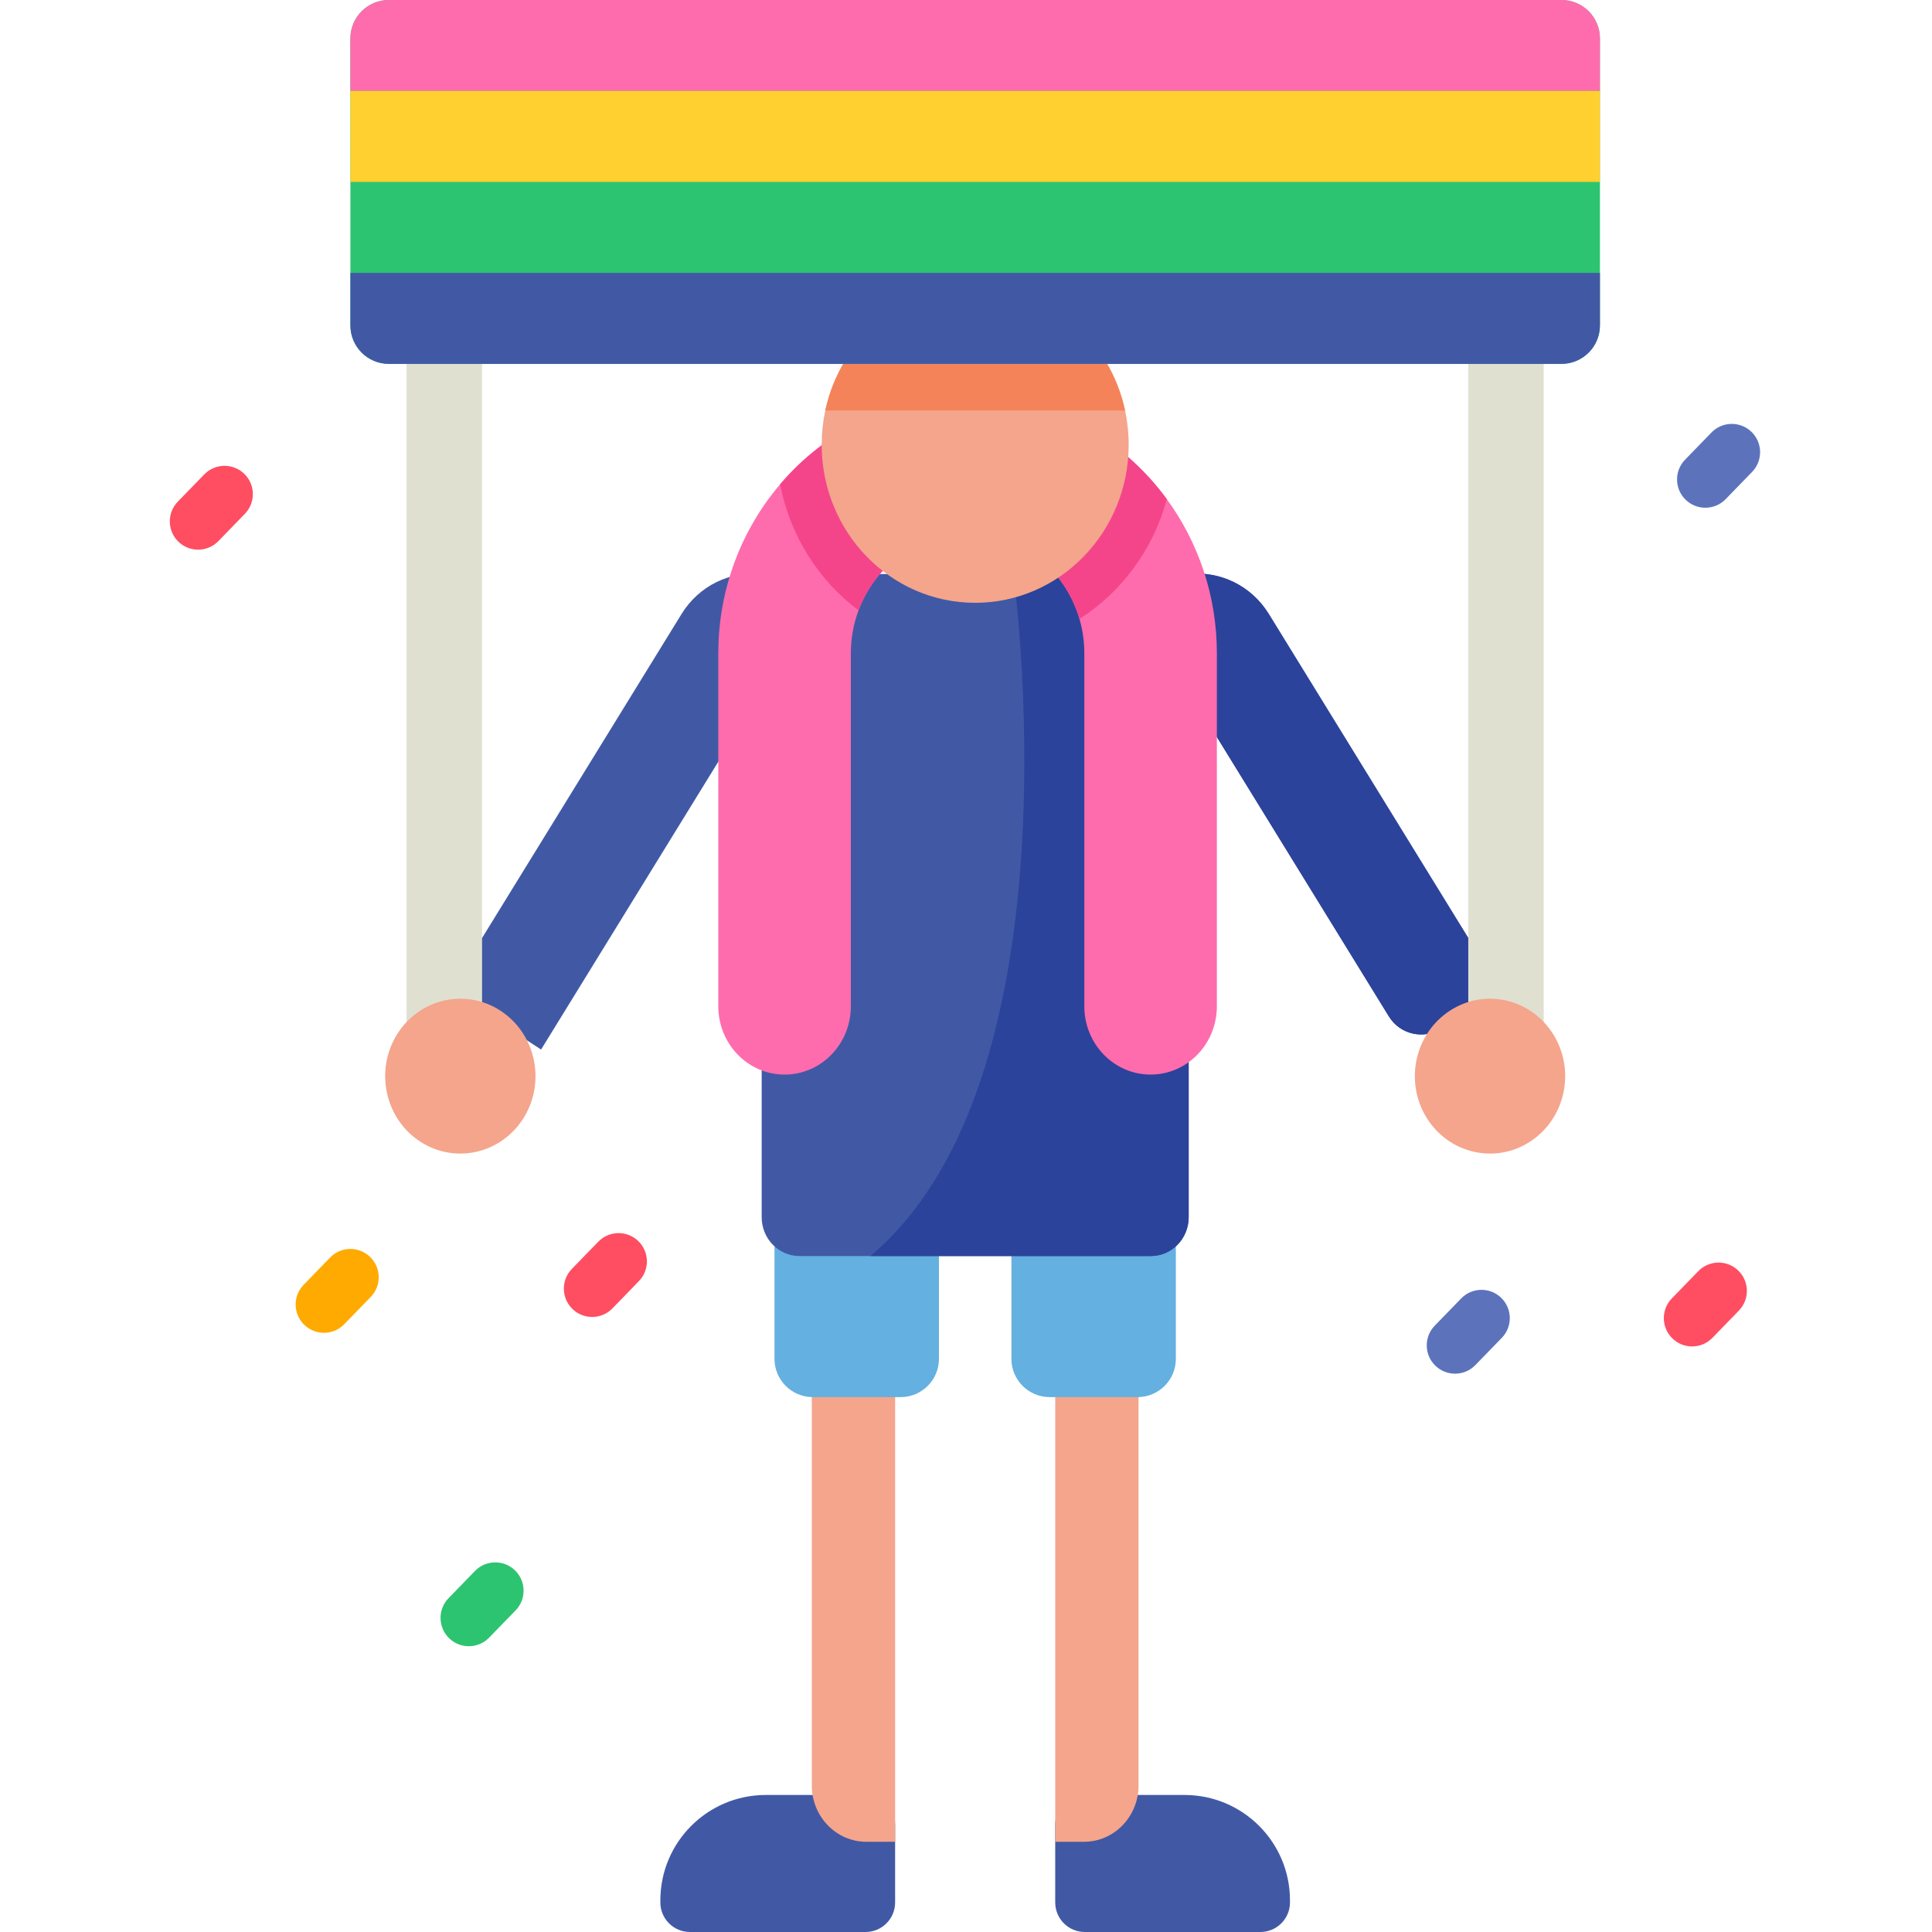 <svg viewBox="-45 0 512 512" xmlns="http://www.w3.org/2000/svg"><path d="m289.023 512h-46.543c-4.328 0-7.836-3.508-7.836-7.836v-20.641c0-4.328 3.508-7.836 7.836-7.836h26.441c15.43 0 27.938 12.512 27.938 27.941v.535c0 4.328-3.508 7.836-7.836 7.836zm0 0" fill="#4159a5"/><path d="m234.645 357.844v130.25h7.609c7.988 0 14.469-6.672 14.469-14.906v-115.344zm0 0" fill="#f4a58c"/><path d="m137.836 512h46.543c4.328 0 7.836-3.508 7.836-7.836v-20.641c0-4.328-3.508-7.836-7.836-7.836h-26.438c-15.43 0-27.941 12.512-27.941 27.941v.535c0 4.328 3.508 7.836 7.836 7.836zm0 0" fill="#4159a5"/><path d="m192.215 357.844v130.25h-7.605c-7.992 0-14.469-6.672-14.469-14.906v-115.344zm0 0" fill="#f4a58c"/><path d="m193.676 370.246h-23.277c-5.605 0-10.152-4.543-10.152-10.148v-35.707h43.582v35.707c0 5.605-4.543 10.148-10.152 10.148zm0 0" fill="#64b0e0"/><path d="m256.465 370.246h-23.281c-5.605 0-10.148-4.543-10.148-10.148v-35.707h43.578v35.707c0 5.605-4.543 10.148-10.148 10.148zm0 0" fill="#64b0e0"/><path d="m344.449 267.699-7.379 4.824c-4.715 3.078-11.035 1.66-13.984-3.129l-53.074-86.207v139.371c0 5.691-4.477 10.305-10 10.305h-93.16c-5.523 0-10-4.613-10-10.305v-139.371l-58.461 94.953-15.98-10.441c-4.535-2.961-5.887-9-3.047-13.613l56.238-91.348c4.707-7.656 13.059-11.477 21.25-10.613h113.16c8.188-.863 16.539 2.957 21.25 10.613l56.234 91.348c2.84 4.613 1.488 10.652-3.047 13.613zm0 0" fill="#4159a5"/><path d="m344.449 267.699-7.379 4.824c-4.715 3.078-11.035 1.66-13.984-3.129l-53.074-86.207v139.371c0 5.691-4.477 10.305-10 10.305h-74.352c51.449-43.332 40.762-157.207 37.93-180.734h46.422c8.188-.867 16.539 2.957 21.25 10.609l56.234 91.348c2.84 4.613 1.488 10.652-3.047 13.613zm0 0" fill="#2c439b"/><path d="m277.48 173.133v93.551c0 9.992-7.859 18.09-17.559 18.09-9.703 0-17.562-8.098-17.562-18.09v-93.551c0-3.164-.449-6.223-1.289-9.109-3.809-13.145-15.66-22.754-29.648-22.754-13.172 0-24.453 8.52-28.902 20.488-1.32 3.535-2.039 7.367-2.039 11.375v93.551c0 9.992-7.859 18.09-17.559 18.09-9.703 0-17.562-8.098-17.562-18.09v-93.551c0-17.145 6.191-32.824 16.379-44.793 12.121-14.246 29.902-23.25 49.684-23.25 21.559 0 40.727 10.691 52.797 27.195 8.32 11.383 13.262 25.527 13.262 40.848zm0 0" fill="#ff6cad"/><path d="m264.219 132.285c-3.578 13.332-11.98 24.621-23.148 31.742-3.809-13.145-15.66-22.758-29.648-22.758-13.172 0-24.453 8.52-28.902 20.488-10.559-7.898-18.168-19.746-20.781-33.418 12.121-14.246 29.902-23.25 49.684-23.25 21.559 0 40.727 10.691 52.797 27.195zm0 0" fill="#f5458a"/><path d="m254.113 117.844c0 23.145-18.223 41.906-40.68 41.906-22.473 0-40.68-18.762-40.68-41.906 0-3.113.328-6.141.957-9.059 4.012-18.789 20.27-32.852 39.723-32.852 19.438 0 35.707 14.062 39.719 32.852.629 2.918.961 5.945.961 9.059zm0 0" fill="#f4a58c"/><path d="m253.152 108.785h-79.441c4.012-18.789 20.27-32.852 39.723-32.852 19.438 0 35.707 14.062 39.719 32.852zm0 0" fill="#f58359"/><path d="m344.109 84.938h19.996v197.098h-19.996zm0 0" fill="#e0e0d1"/><path d="m62.754 84.938h19.996v197.098h-19.996zm0 0" fill="#e0e0d1"/><path d="m368.812 96.43h-310.766c-5.625 0-10.188-4.562-10.188-10.188v-76.059c0-5.625 4.562-10.184 10.188-10.184h310.766c5.625 0 10.188 4.559 10.188 10.184v76.059c0 5.625-4.562 10.188-10.188 10.188zm0 0" fill="#2dc471"/><path d="m379 24.105h-331.141v-13.922c0-5.625 4.562-10.184 10.188-10.184h310.766c5.625 0 10.188 4.559 10.188 10.184zm0 0" fill="#ff6cad"/><path d="m47.859 24.105h331.141v24.109h-331.141zm0 0" fill="#ffd02f"/><path d="m368.812 96.43h-310.766c-5.625 0-10.188-4.562-10.188-10.188v-13.922h331.141v13.922c0 5.625-4.562 10.188-10.188 10.188zm0 0" fill="#4159a5"/><path d="m66.328 302.516c9.285 6.07 21.594 3.23 27.484-6.336 5.891-9.57 3.137-22.25-6.152-28.316-9.289-6.07-21.598-3.23-27.488 6.336-5.891 9.57-3.133 22.25 6.156 28.316zm0 0" fill="#f4a58c"/><path d="m360.535 302.516c-9.289 6.07-21.598 3.23-27.488-6.336-5.891-9.57-3.133-22.25 6.156-28.316 9.285-6.07 21.594-3.23 27.484 6.336 5.891 9.57 3.137 22.25-6.152 28.316zm0 0" fill="#f4a58c"/><path d="m340.605 364.039c-1.883 0-3.766-.703-5.227-2.117-2.969-2.887-3.039-7.633-.156-10.605l7.012-7.223c2.883-2.973 7.633-3.039 10.605-.156 2.969 2.887 3.039 7.633.156 10.605l-7.012 7.223c-1.469 1.512-3.426 2.273-5.379 2.273zm0 0" fill="#5c73bc"/><path d="m406.934 134.555c-1.883 0-3.766-.703-5.223-2.117-2.973-2.887-3.043-7.633-.156-10.605l7.008-7.223c2.883-2.969 7.633-3.039 10.605-.156 2.973 2.887 3.043 7.633.156 10.605l-7.008 7.223c-1.469 1.512-3.426 2.273-5.383 2.273zm0 0" fill="#5c73bc"/><g fill="#ff4e61"><path d="m403.43 356.82c-1.883 0-3.766-.707-5.223-2.121-2.973-2.883-3.043-7.633-.16-10.605l7.012-7.219c2.883-2.973 7.633-3.043 10.605-.156 2.973 2.883 3.043 7.633.156 10.602l-7.012 7.223c-1.469 1.516-3.422 2.277-5.379 2.277zm0 0"/><path d="m7.5 145.668c-1.883 0-3.766-.703-5.223-2.117-2.973-2.887-3.043-7.633-.16-10.605l7.012-7.223c2.887-2.973 7.633-3.043 10.605-.156 2.973 2.883 3.043 7.633.156 10.605l-7.008 7.219c-1.473 1.516-3.426 2.277-5.383 2.277zm0 0"/><path d="m111.926 349.008c-1.883 0-3.766-.707-5.223-2.121-2.973-2.883-3.043-7.633-.16-10.605l7.012-7.219c2.883-2.973 7.633-3.043 10.605-.16 2.973 2.887 3.043 7.633.156 10.605l-7.008 7.223c-1.473 1.516-3.426 2.277-5.383 2.277zm0 0"/></g><path d="m40.852 353.207c-1.883 0-3.766-.703-5.223-2.117-2.973-2.887-3.043-7.633-.16-10.605l7.012-7.223c2.883-2.973 7.633-3.039 10.605-.156 2.973 2.887 3.043 7.633.156 10.605l-7.012 7.223c-1.469 1.512-3.422 2.273-5.379 2.273zm0 0" fill="#fa0"/><path d="m79.246 436.266c-1.883 0-3.766-.703-5.223-2.117-2.973-2.887-3.043-7.633-.16-10.605l7.012-7.223c2.887-2.969 7.633-3.043 10.605-.156 2.973 2.887 3.043 7.633.156 10.605l-7.008 7.219c-1.473 1.516-3.426 2.277-5.383 2.277zm0 0" fill="#2dc471"/></svg>